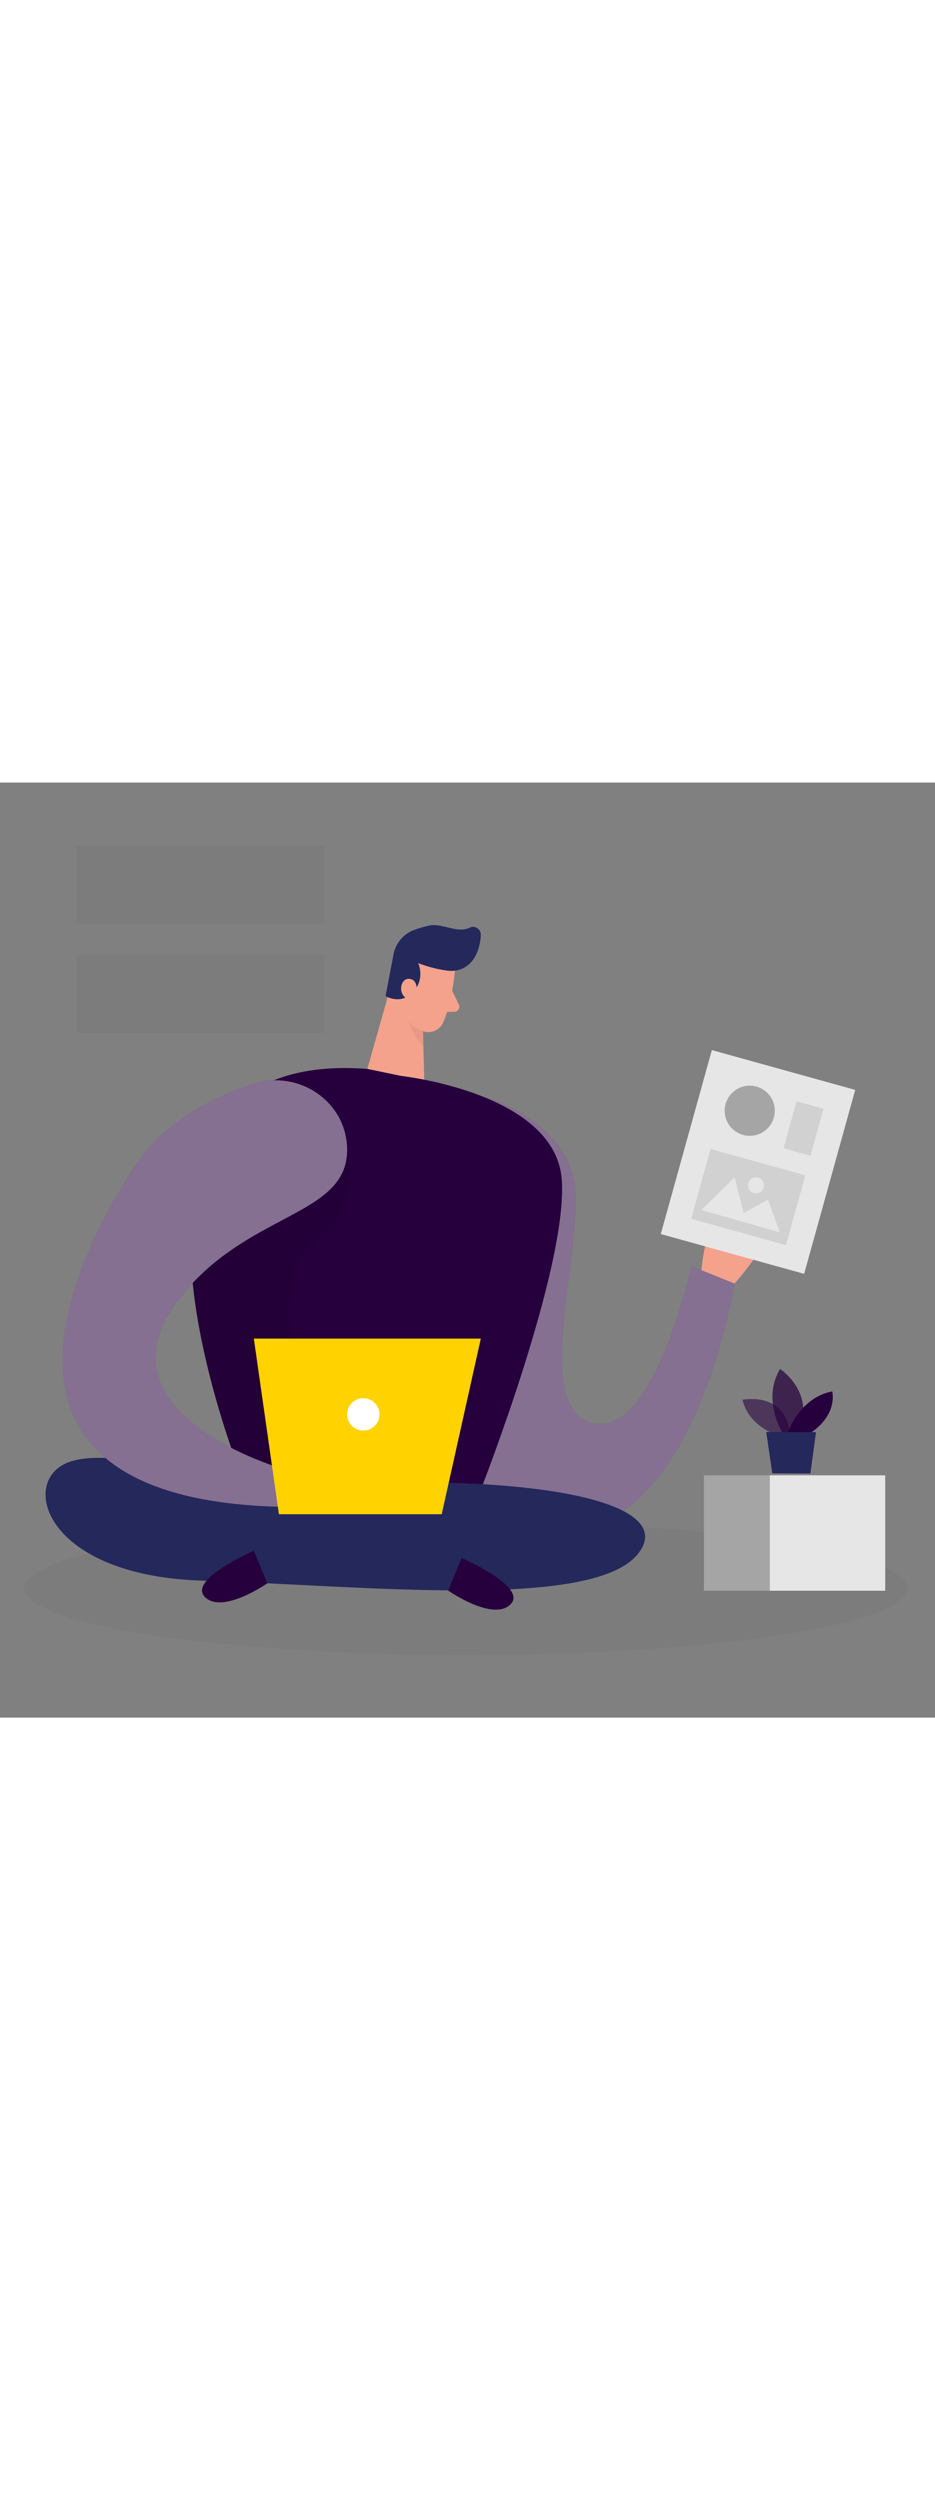 <svg id="_0231_designer_1" xmlns="http://www.w3.org/2000/svg" viewBox="0 0 500 500" data-imageid="designer-1-78" imageName="Designer 1" class="illustrations_image" style="width: 187px;"><rect x="0" y="0" width="500" height="500" fill="#808080" stroke="none"/><defs><style>.cls-1_designer-1-78,.cls-2_designer-1-78{fill:#fff;}.cls-3_designer-1-78{fill:#f4a28c;}.cls-4_designer-1-78{fill:#a5a5a5;}.cls-5_designer-1-78{opacity:.03;}.cls-5_designer-1-78,.cls-6_designer-1-78{fill:#000001;}.cls-7_designer-1-78{fill:#e6e6e6;}.cls-6_designer-1-78{opacity:.09;}.cls-2_designer-1-78{opacity:.44;}.cls-8_designer-1-78{fill:#ce8172;opacity:.31;}.cls-9_designer-1-78{opacity:.58;}.cls-9_designer-1-78,.cls-10_designer-1-78,.cls-11_designer-1-78{fill:#68e1fd;}.cls-12_designer-1-78{fill:#24285b;}.cls-10_designer-1-78{opacity:.73;}.cls-13_designer-1-78{fill:#ffd200;}</style></defs><ellipse id="sd_designer-1-78" class="cls-5_designer-1-78" cx="249.12" cy="430.76" rx="236.02" ry="35.75"/><g id="plant_designer-1-78"><path class="cls-9_designer-1-78 targetColor" d="m416.5,349.25s-15.95-4.36-19.42-19.21c0,0,24.72-5,25.42,20.52l-6-1.31Z" style="fill: rgb(38, 0, 61);"/><path class="cls-10_designer-1-78 targetColor" d="m418.46,347.67s-11.15-17.62-1.34-34.1c0,0,18.8,11.94,10.44,34.14l-9.11-.04Z" style="fill: rgb(38, 0, 61);"/><path class="cls-11_designer-1-78 targetColor" d="m421.33,347.68s5.89-18.61,23.69-22.13c0,0,3.34,12.08-11.53,22.19l-12.16-.05Z" style="fill: rgb(38, 0, 61);"/><polygon class="cls-12_designer-1-78" points="409.76 347.26 412.99 369.39 433.36 369.47 436.36 347.37 409.76 347.26"/></g><g id="person_designer-1-78"><path class="cls-11_designer-1-78 targetColor" d="m257.12,167.5s50.38,12.83,50.75,54.56c.37,41.73-22.36,114.76,10.06,120.72,32.42,5.96,51.79-84.21,51.79-84.21l23.1,9.31s-24.59,154.04-109.54,128.63c-84.95-25.42-26.16-229.02-26.16-229.02Z" style="fill: rgb(38, 0, 61);"/><path class="cls-2_designer-1-78" d="m257.12,167.5s50.38,12.83,50.75,54.56c.37,41.73-22.36,114.76,10.06,120.72,32.42,5.96,51.79-84.21,51.79-84.21l23.1,9.31s-24.59,154.04-109.54,128.63c-84.95-25.42-26.16-229.02-26.16-229.02Z"/><polygon class="cls-3_designer-1-78" points="211.79 98.99 196.44 153.12 226.87 159.44 225.82 117.52 211.79 98.99"/><path class="cls-8_designer-1-78" d="m226.44,126.68s-5.55-1.84-9.27-7.14c0,0-.78,10.27,9.24,21.69l.03-14.56Z"/><path class="cls-11_designer-1-78 targetColor" d="m196.44,153.12l18.04,3.75s82.58,8.9,85.94,55.51c3.35,46.61-43.3,165.72-43.3,165.72h-125.13S31.74,140.8,196.44,153.12Z" style="fill: rgb(38, 0, 61);"/><path class="cls-6_designer-1-78" d="m185.63,196.31s10.09,29.11-16.36,48.11c-26.45,19-13.55,90.54,15.4,102.09,28.94,11.55-18.09,36.26-38.17,26.14-20.08-10.12-22.85-16.92-22.85-16.92,0,0-18.62-53.81-20.59-88.15-1.97-34.34,82.58-71.27,82.58-71.27Z"/><path class="cls-12_designer-1-78" d="m131.99,378.1s-70.42-25.07-96.13-14.35c-25.71,10.71-11.18,60.53,72.66,63.01s207.91,16.14,232.5-14.17c24.59-30.3-68.18-46.5-209.02-34.49Z"/><path class="cls-11_designer-1-78 targetColor" d="m185.63,196.31c-.07-25.64-25.97-43.14-50.33-35.14-21.18,6.95-47.02,19.84-62.72,43.39-30.18,45.27-99.14,177.58,75.9,182.68l5.14-19.49s-105.07-29.06-58.68-90.54c36.08-47.82,90.79-44.6,90.7-80.9Z" style="fill: rgb(38, 0, 61);"/><path class="cls-2_designer-1-78" d="m185.63,196.31c-.07-25.64-25.97-43.14-50.33-35.14-21.18,6.95-47.02,19.84-62.72,43.39-30.18,45.27-99.14,177.58,75.9,182.68l5.14-19.49s-105.07-29.06-58.68-90.54c36.08-47.82,90.79-44.6,90.7-80.9Z"/><polygon class="cls-13_designer-1-78" points="149.15 391.23 236.21 391.23 257.12 297.33 135.74 297.33 149.15 391.23"/><path class="cls-3_designer-1-78" d="m375.11,260.75s1.32-22.29,10.26-28.63c8.94-6.33,7.45,9.69,7.45,9.69,0,0,8.94-10.43,16.39-5.59,7.45,4.84-16.39,31.67-16.39,31.67l-17.71-7.14Z"/><rect class="cls-7_designer-1-78" x="365.56" y="151.83" width="79.57" height="102.09" transform="translate(69.07 -101.06) rotate(15.52)"/><rect class="cls-6_designer-1-78" x="373.83" y="202.28" width="52.61" height="38.74" transform="translate(73.9 -98.98) rotate(15.52)"/><rect class="cls-6_designer-1-78" x="422.22" y="171.95" width="14.95" height="26.06" transform="translate(65.17 -108.23) rotate(15.52)"/><path class="cls-3_designer-1-78" d="m243.3,100.57s-1.53,17.1-6.35,27.8c-1.96,4.34-7.14,6.3-11.45,4.28-5.35-2.51-11.86-7.45-12.16-16.71l-2.43-15.66s-1.18-9.87,9.57-15.03,24.28,4.96,22.82,15.33Z"/><path class="cls-12_designer-1-78" d="m238.99,100.53c-2.98-.37-8.4-1.35-15.37-3.97,0,0,3.98,8.3-2.75,15.47-6.72,7.17-14.68,2.12-14.68,2.12l4.13-21.66c1-6.35,5.38-11.67,11.45-13.8,2.48-.87,5.2-1.69,7.88-2.25,6.7-1.4,15.11,4.4,21.47,1.18,2.79-1.41,6.08.7,5.99,3.82-.2,6.78-3.22,16.96-12.8,18.99-1.75.37-3.55.34-5.33.12Z"/><path class="cls-3_designer-1-78" d="m222.77,111.85s1.03-6.53-3.95-6.9c-4.98-.37-6.52,9.06-.03,11.12l3.98-4.22Z"/><path class="cls-3_designer-1-78" d="m241.79,111.29l3.55,7.35c.88,1.81-.43,3.93-2.45,3.95l-6.68.07,5.57-11.36Z"/><circle class="cls-1_designer-1-78" cx="194.29" cy="337.85" r="8.66"/><path class="cls-11_designer-1-78 targetColor" d="m135.74,410.79s-35.52,15.38-26.14,24.74c9.38,9.36,33.35-7.36,33.35-7.36l-7.21-17.38Z" style="fill: rgb(38, 0, 61);"/><path class="cls-11_designer-1-78 targetColor" d="m246.87,414.68s35.52,15.38,26.14,24.74c-9.38,9.36-33.35-7.36-33.35-7.36l7.21-17.38Z" style="fill: rgb(38, 0, 61);"/><circle class="cls-4_designer-1-78" cx="400.93" cy="175.49" r="13.41"/><circle class="cls-7_designer-1-78" cx="404.28" cy="215.36" r="4.28"/><polygon class="cls-7_designer-1-78" points="375.11 228.59 392.82 211.08 397.68 230.13 410.66 223 417.04 240.51 375.11 228.59"/></g><g id="box_designer-1-78"><rect class="cls-4_designer-1-78" x="376.43" y="370.44" width="61.7" height="61.71"/><rect class="cls-7_designer-1-78" x="411.68" y="370.44" width="61.7" height="61.71"/></g><g id="bg_designer-1-78"><rect class="cls-5_designer-1-78" x="40.89" y="33.74" width="132.51" height="41.88"/><rect class="cls-5_designer-1-78" x="40.89" y="92.08" width="132.51" height="41.88"/></g></svg>